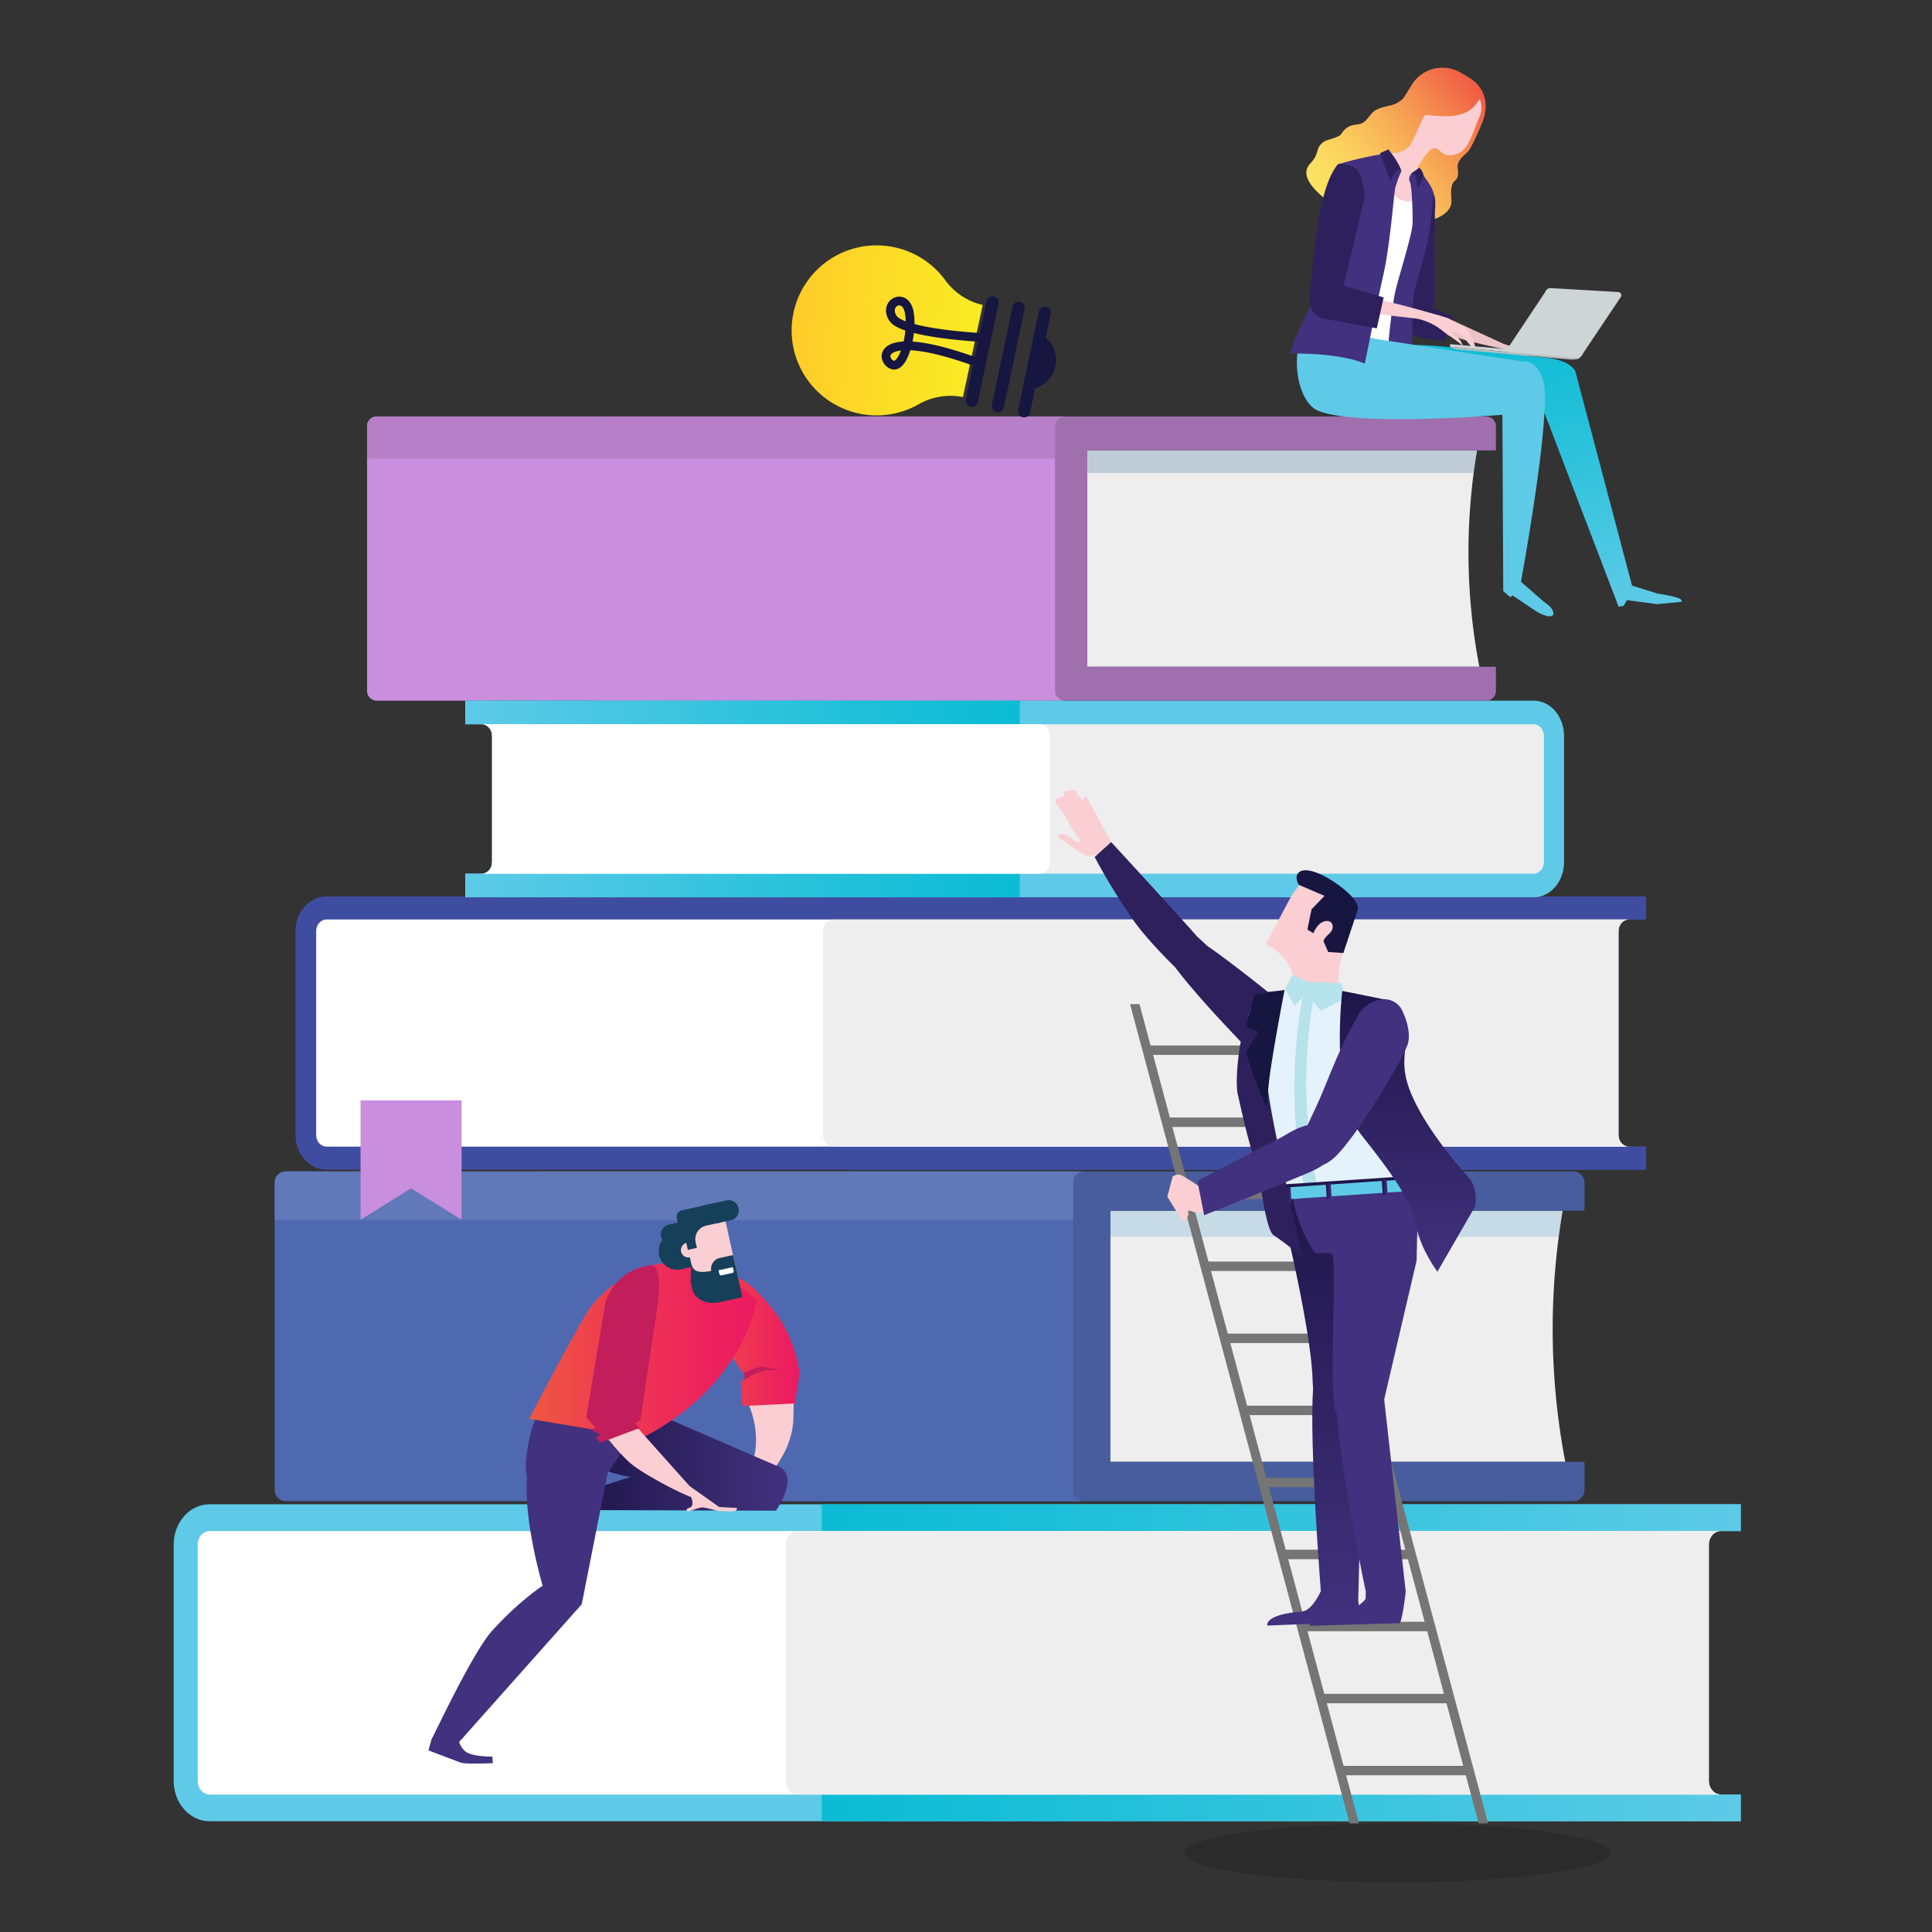<svg id="Layer_1" data-name="Layer 1" xmlns="http://www.w3.org/2000/svg" xmlns:xlink="http://www.w3.org/1999/xlink" viewBox="0 0 1000 1000"><rect x="0" y="0" width="1000" height="1000" fill="#333333" stroke="none"/><defs><style>.cls-1{opacity:0.15;}.cls-2{fill:#5ecae7;}.cls-3{fill:url(#linear-gradient);}.cls-4,.cls-41{fill:#fff;}.cls-5{fill:#eee;}.cls-6{fill:#2e95d1;}.cls-12,.cls-6{opacity:0.2;}.cls-7{fill:#475d9e;}.cls-8{fill:#4f69b1;}.cls-9{fill:#6178b9;}.cls-10{fill:#3f4da1;}.cls-11{fill:#ca8ede;}.cls-12{fill:#064a7d;}.cls-13{fill:#9f6fae;}.cls-14{fill:#b67fc7;}.cls-15{fill:url(#linear-gradient-2);}.cls-16{fill:#757576;}.cls-17{fill:#faced2;}.cls-18{fill:#2e205d;}.cls-19{fill:#e4f2fc;}.cls-20{fill:#b6e2eb;}.cls-21{fill:url(#linear-gradient-3);}.cls-22{fill:#42317e;}.cls-23{fill:url(#linear-gradient-4);}.cls-24{fill:url(#linear-gradient-5);}.cls-25{fill:url(#linear-gradient-6);}.cls-26{fill:#161641;}.cls-27{fill:url(#linear-gradient-7);}.cls-28{fill:url(#linear-gradient-8);}.cls-29{fill:#ebc3c7;}.cls-30{fill:#dee7ec;}.cls-31{fill:url(#linear-gradient-9);}.cls-32{fill:#cdd5d7;}.cls-33{fill:#b7bec0;}.cls-34{fill:url(#linear-gradient-10);}.cls-35{fill:url(#linear-gradient-11);}.cls-36{fill:#c21e5c;}.cls-37{fill:url(#linear-gradient-12);}.cls-38{fill:#163f59;}.cls-39{fill:url(#linear-gradient-13);}.cls-40{fill:none;stroke-width:4.54px;}.cls-40,.cls-41{stroke:#161641;stroke-linecap:round;stroke-miterlimit:10;}.cls-41{stroke-width:6.34px;}</style><linearGradient id="linear-gradient" x1="901.02" y1="860.64" x2="425.38" y2="860.64" gradientUnits="userSpaceOnUse"><stop offset="0" stop-color="#5ecae7"/><stop offset="0.03" stop-color="#5bcae6"/><stop offset="0.68" stop-color="#22c0d9"/><stop offset="1" stop-color="#0bbcd4"/></linearGradient><linearGradient id="linear-gradient-2" x1="240.8" y1="413.56" x2="527.79" y2="413.56" xlink:href="#linear-gradient"/><linearGradient id="linear-gradient-3" x1="689.68" y1="609.12" x2="689.68" y2="841.39" gradientUnits="userSpaceOnUse"><stop offset="0" stop-color="#1e1649"/><stop offset="1" stop-color="#42317e"/></linearGradient><linearGradient id="linear-gradient-4" x1="662.96" y1="618.02" x2="666.08" y2="618.02" gradientTransform="translate(43.95 -44.12) rotate(3.93)" xlink:href="#linear-gradient-3"/><linearGradient id="linear-gradient-5" x1="686.18" y1="616.44" x2="689.3" y2="616.44" gradientTransform="translate(43.87 -45.69) rotate(3.93)" xlink:href="#linear-gradient-3"/><linearGradient id="linear-gradient-6" x1="715.15" y1="614.49" x2="718.28" y2="614.49" xlink:href="#linear-gradient-3"/><linearGradient id="linear-gradient-7" x1="728.69" y1="512.86" x2="728.69" y2="658.24" xlink:href="#linear-gradient-3"/><linearGradient id="linear-gradient-8" x1="692.33" y1="112.24" x2="768.57" y2="48.27" gradientUnits="userSpaceOnUse"><stop offset="0" stop-color="#fce462"/><stop offset="0.13" stop-color="#fbdc60"/><stop offset="0.33" stop-color="#fac85c"/><stop offset="0.58" stop-color="#f7a554"/><stop offset="0.85" stop-color="#f2764a"/><stop offset="1" stop-color="#f05a44"/></linearGradient><linearGradient id="linear-gradient-9" x1="813.18" y1="321.53" x2="786.32" y2="169.21" xlink:href="#linear-gradient"/><linearGradient id="linear-gradient-10" x1="296.59" y1="753.3" x2="407.65" y2="753.3" xlink:href="#linear-gradient-3"/><linearGradient id="linear-gradient-11" x1="362.93" y1="694.49" x2="413.87" y2="694.49" gradientUnits="userSpaceOnUse"><stop offset="0" stop-color="#f05741"/><stop offset="0.36" stop-color="#ee3b50"/><stop offset="0.76" stop-color="#ed235c"/><stop offset="1" stop-color="#ec1a61"/></linearGradient><linearGradient id="linear-gradient-12" x1="273.89" y1="698.67" x2="391.75" y2="698.67" xlink:href="#linear-gradient-11"/><linearGradient id="linear-gradient-13" x1="916.92" y1="806.51" x2="916.92" y2="708.43" gradientTransform="translate(-349.44 1043.78) rotate(-86.75)" gradientUnits="userSpaceOnUse"><stop offset="0" stop-color="#f9ec23"/><stop offset="0.67" stop-color="#fdd727"/><stop offset="1" stop-color="#ffcb29"/></linearGradient></defs><title>books</title><path class="cls-1" d="M833.85,959c0,8.43-49.43,15.26-110.4,15.26s-110.4-6.83-110.4-15.26,49.43-15.26,110.4-15.26S833.85,950.58,833.85,959Z"/><path class="cls-2" d="M901,928.83H890.66c-3.41,0-6.2-3.13-6.2-7V799.4c0-3.82,2.79-6.93,6.2-6.93H901V778.6H108.53c-10.28,0-18.63,9.31-18.63,20.8V921.88c0,11.5,8.35,20.8,18.63,20.8H901Z"/><path class="cls-3" d="M901,928.83H890.66c-3.41,0-6.2-3.13-6.2-7V799.4c0-3.82,2.79-6.93,6.2-6.93H901V778.6H425.38V942.68H901Z"/><path class="cls-4" d="M884.46,921.88V799.4c0-3.82,2.79-6.93,6.2-6.93H108.53c-3.41,0-6.21,3.11-6.21,6.93V921.88c0,3.82,2.8,7,6.21,7H890.66C887.25,928.83,884.46,925.7,884.46,921.88Z"/><path class="cls-5" d="M884.46,921.88V799.4c0-3.82,2.79-6.93,6.2-6.93H413c-3.44,0-6.22,3.11-6.22,6.93V921.88c0,3.82,2.78,7,6.22,7h477.7C887.25,928.83,884.46,925.7,884.46,921.88Z"/><path class="cls-5" d="M808.83,626.67a365.79,365.79,0,0,0,1.36,130H300.27v-130Z"/><path class="cls-6" d="M808.83,626.67c-.78,4.47-1.45,9-2.06,13.58H346.82V626.67Z"/><path class="cls-7" d="M279.9,606.31H814.34a5.81,5.81,0,0,1,5.81,5.81v14.55H574.77v130H820.15V771.2a5.82,5.82,0,0,1-5.81,5.82H279.9a5.83,5.83,0,0,1-5.83-5.82V612.12A5.83,5.83,0,0,1,279.9,606.31Z"/><path class="cls-8" d="M148,606.31h413.2a5.82,5.82,0,0,0-5.82,5.81V771.2a5.82,5.82,0,0,0,5.82,5.82H148a5.83,5.83,0,0,1-5.82-5.82V612.12A5.82,5.82,0,0,1,148,606.31Z"/><path class="cls-9" d="M148,606.31h413.2a5.82,5.82,0,0,0-5.82,5.81v19.41H142.16V612.12A5.82,5.82,0,0,1,148,606.31Z"/><path class="cls-10" d="M852,593.48h-8.92c-3,0-5.36-2.7-5.36-6V481.93c0-3.29,2.4-6,5.36-6H852V464H169c-8.87,0-16.06,8-16.06,17.93V587.49c0,9.91,7.19,17.91,16.06,17.91H852Z"/><path class="cls-10" d="M852,593.48h-8.92c-3,0-5.36-2.7-5.36-6V481.93c0-3.29,2.4-6,5.36-6H852V464H442.08V605.4H852Z"/><path class="cls-4" d="M837.72,587.49V481.93c0-3.29,2.4-6,5.36-6H169c-2.95,0-5.35,2.68-5.35,6V587.49c0,3.29,2.4,6,5.35,6H843.08C840.12,593.48,837.72,590.78,837.72,587.49Z"/><path class="cls-5" d="M837.72,587.49V481.93c0-3.29,2.4-6,5.36-6H431.36c-2.95,0-5.35,2.68-5.35,6V587.49c0,3.29,2.4,6,5.35,6H843.08C840.12,593.48,837.72,590.78,837.72,587.49Z"/><polygon class="cls-11" points="238.91 631.32 212.76 615.06 186.63 631.32 186.63 569.57 212.76 569.57 238.91 569.57 238.91 631.32"/><path class="cls-5" d="M764.53,233.13a315.12,315.12,0,0,0,1.17,112H326.23v-112Z"/><path class="cls-12" d="M764.53,233.13q-1,5.77-1.77,11.71H366.36V233.13Z"/><path class="cls-13" d="M308.68,215.57h460.6a5,5,0,0,1,5,5v12.54H562.8v112H774.3v12.54a5,5,0,0,1-5,5H308.68a5,5,0,0,1-5-5V220.59A5,5,0,0,1,308.68,215.57Z"/><path class="cls-11" d="M195,215.57H551.09a5,5,0,0,0-5,5v137.1a5,5,0,0,0,5,5H195a5,5,0,0,1-5-5V220.59A5,5,0,0,1,195,215.57Z"/><path class="cls-14" d="M195,215.57H551.09a5,5,0,0,0-5,5v16.73H190V220.59A5,5,0,0,1,195,215.57Z"/><path class="cls-2" d="M240.8,452.21h8.71c2.86,0,5.21-2.72,5.21-6.11V381c0-3.37-2.35-6.12-5.21-6.12H240.8v-12.2H793.91c8.66,0,15.65,8.21,15.65,18.32V446.1c0,10.12-7,18.33-15.65,18.33H240.8Z"/><path class="cls-15" d="M240.8,452.21h8.71c2.86,0,5.21-2.72,5.21-6.11V381c0-3.37-2.35-6.12-5.21-6.12H240.8v-12.2h287V464.43h-287Z"/><path class="cls-5" d="M254.72,446.1V381c0-3.37-2.35-6.12-5.21-6.12h544.4c2.88,0,5.22,2.75,5.22,6.12V446.1c0,3.39-2.34,6.11-5.22,6.11H249.51C252.37,452.21,254.72,449.49,254.72,446.1Z"/><path class="cls-4" d="M254.72,446.1V381c0-3.37-2.35-6.12-5.21-6.12H538.23c2.88,0,5.21,2.75,5.21,6.12V446.1c0,3.39-2.33,6.11-5.21,6.11H249.51C252.37,452.21,254.72,449.49,254.72,446.1Z"/><polygon class="cls-16" points="765.35 943.75 770.24 943.75 656.63 519.74 651.74 519.74 765.35 943.75"/><polygon class="cls-16" points="698.52 943.75 703.41 943.75 589.8 519.74 584.91 519.74 698.52 943.75"/><polygon class="cls-16" points="661.23 546.03 659.92 541.14 591.45 541.14 592.76 546.03 661.23 546.03"/><polygon class="cls-16" points="671.21 583.31 669.91 578.43 601.45 578.43 602.76 583.31 671.21 583.31"/><polygon class="cls-16" points="681.21 620.6 679.9 615.71 611.43 615.71 612.75 620.6 681.21 620.6"/><polygon class="cls-16" points="691.2 657.88 689.89 652.99 621.43 652.99 622.74 657.88 691.2 657.88"/><polygon class="cls-16" points="701.19 695.17 699.88 690.28 631.42 690.28 632.73 695.17 701.19 695.17"/><polygon class="cls-16" points="711.18 732.46 709.87 727.57 641.41 727.57 642.72 732.46 711.18 732.46"/><polygon class="cls-16" points="721.17 769.74 719.86 764.86 651.39 764.86 652.71 769.74 721.17 769.74"/><polygon class="cls-16" points="731.16 807.03 729.85 802.14 661.39 802.14 662.7 807.03 731.16 807.03"/><polygon class="cls-16" points="741.15 844.32 739.84 839.42 671.38 839.42 672.69 844.32 741.15 844.32"/><polygon class="cls-16" points="751.14 881.61 749.83 876.71 681.37 876.71 682.68 881.61 751.14 881.61"/><polygon class="cls-16" points="761.13 918.89 759.82 914 691.36 914 692.67 918.89 761.13 918.89"/><path class="cls-17" d="M562.28,412s-.2.21-1,.93-.22,2.47-.22,2.47l-5-6.65-2.67.51a1.94,1.94,0,0,0-1.76.19c-.79.63-1,2.66-1,2.66s-4.45.8-4.42,2.86c0,.71,1.51,2.41,1.51,2.41l2.38,3.18,4.42,7.76,4.07,6s1.84,3.73-4.25-.56-6.74-.74-6.74-.74l2.19,1.83s9.13,6.26,11.72,7.8S574,440.37,574,440.37l2.39-1.91Z"/><path class="cls-17" d="M697.72,487.15a44.88,44.88,0,0,0-4.66,25.47c1.73,13.43-24-1-24-1s3.76-10-9.69-20.76C650.65,484,695.45,481.58,697.72,487.15Z"/><path class="cls-18" d="M665.54,520.9c-3.76-3.07-28.3-22.95-40.73-31.32-2.85-2.82-5.14-4.74-5.14-4.74-7-8.19-44.54-49-44.54-49l-8.53,7.75a317.81,317.81,0,0,0,20.23,33c4.31,6.15,12.68,15.52,21.24,23.86,16.81,22.18,48.34,53.1,48.34,53.1C662.33,542.29,670.63,525.06,665.54,520.9Z"/><path class="cls-19" d="M713.25,519.26s-19.8-7.21-39.35-6.88c-18.31.32-19.72,1.94-22.64,3.91-6,4.08-14.46,39.15-4.58,66.9a200.61,200.61,0,0,1,8.62,32.68s60.09,15.58,64,14.24,11.68-14.5,8.6-23-7.6-57.23-2.64-66.74S723.84,518.68,713.25,519.26Z"/><path class="cls-20" d="M682.12,615.7l-6.51,1.39A262.41,262.41,0,0,1,675.38,510c1.87.37,3.71.75,5.57,1.11A256.06,256.06,0,0,0,682.12,615.7Z"/><path class="cls-21" d="M705.88,714.87c-.08-2.09-2.9-4.22-6.67-5.74l24.24-100-63.16,4.18s18.21,71,19.11,101c.05,1.61.14,3.08.26,4.45-2.06,28.1,4,104.82,4,104.82S679.16,833.7,674,834.1c-20,1.59-18.06,7.29-18.06,7.29l29.79-1.2,5-3.81.14,3.6,11.82-.48c1.64-3.92.32-11,.32-11.07Z"/><path class="cls-22" d="M734.06,615.71s-64.1-1.8-64.58,2.25c-.79,6.5,4.4,19.91,10.34,29.46,2,3.18,8.65-.86,9.88,2.51,2.41,6.62-2.5,75.5,2.22,82,2.76,34.22,15,91.85,15,91.85l-.08,3.84s-3.78,5-8.91,5.29c-20.06,1.36-20.15,8.6-20.15,8.6l29.84-.87,5.15-.15,11.83-.34c1.72-4,3-16.4,3-16.4l-11.15-99.39,16.78-71.89Z"/><rect class="cls-2" x="656.55" y="612.88" width="71.45" height="6.17" transform="translate(-39.95 48.07) rotate(-3.87)"/><rect class="cls-23" x="663.23" y="613.88" width="2.57" height="8.26" transform="matrix(1, -0.07, 0.07, 1, -40.82, 47.03)"/><rect class="cls-24" x="686.46" y="612.32" width="2.57" height="8.26" transform="translate(-40.63 48.59) rotate(-3.93)"/><polygon class="cls-25" points="718.28 618.52 715.72 618.69 715.15 610.45 717.72 610.28 718.28 618.52"/><path class="cls-17" d="M678.9,452.61a18,18,0,0,0-5.26,4.13l-4.33,5.64a7.32,7.32,0,0,0-.87,1.34s-.05.07-.07.1l-2.7,5.07-4.27,8-5.62,10.54a1.48,1.48,0,0,0,.61,2l15.52,8.27c.67.36,13.22-2.45,15.52-3.47,2.71-1,5.2-1.29,6.86-2.41,2.14-1.46,2.66-8.28,2.88-16.78C697.41,465.59,683.9,449.88,678.9,452.61Z"/><path class="cls-26" d="M695.32,493.28l7.57-22.78s1-4.1-9.16-11.72-18.24-9.78-21.24-7.41-.23,6.61-.23,6.61l13.29,5.71-6.7,7-2.15,10.47,3,1.8,0,.29s2-5.62,6.17-6.46,5.25,3.65,2.27,6.33-3.14,4-3.14,4l2.48,5.63Z"/><polygon class="cls-20" points="677.24 508.26 676.05 514.07 670.15 520.72 665.12 512.05 668.91 504.61 677.24 508.26"/><polygon class="cls-20" points="694.33 508.94 696.41 516.52 683.7 523.2 676.05 514.07 677.24 508.26 694.33 508.94"/><path class="cls-27" d="M719.65,517.91l-24.91-5s-6.43,53.94,9.7,74.27c16.84,21.24,26.19,34.52,28.5,47S744,658.24,744,658.24l19.6-33.92s1.75-9.09-3.43-14.79-26.83-30.63-32-49.95S736,531.76,719.65,517.91Z"/><path class="cls-17" d="M624,626.85a7.6,7.6,0,0,1-6.64.27c-3.89-1.51-2.1,1.26-2.1,1.26l-2.1,4.8-2.79-3.73-6.17-10.09L607,608.87s2.09-1.25,3.76-.83,9.57,5.8,9.57,5.8Z"/><path class="cls-18" d="M674.3,651.68s-17.89-78.38-18.24-90.58c-.34-11.35,8.8-48.56,8.8-48.56l-11.64,1.13a56.12,56.12,0,0,0-9.39,18.45c-3.24,11.86-4.47,28.9-3.13,34.45,1.53,6.34,5.53,25.85,9.29,34.82,2.06,4.93,4.62,35,9.32,38C664.65,642.9,675.88,651.79,674.3,651.68Z"/><path class="cls-26" d="M655.75,573.6a204.91,204.91,0,0,1,2.54-24.11c2.3-14.74,6.57-37,6.57-37l-15.61,2.24L645,531.24l6.28,2.78L645,544.85A240.11,240.11,0,0,0,655.75,573.6Z"/><path class="cls-22" d="M725,521.64c.72,1,5.56,10.52,3.87,18s-28,51-38.81,60.05-15.11-.29-15.69-7.2,4.32-12.48,11.39-30.1c8.21-20.46,12.28-28.2,17.44-37.3C707.16,518.12,718.9,513.26,725,521.64Z"/><path class="cls-22" d="M692.11,590.16s2.82,9.25-14.13,16.52-54.7,22.3-54.7,22.3l-3.51-17.78s33.61-17.66,41.11-21.28S681.9,574.25,692.11,590.16Z"/><path class="cls-28" d="M760,39.9l-3.93-2.3a18.67,18.67,0,0,0-25.19,6.07l-3.55,5.72c-.48.78-1.25,2.33-4.53,4.06s-6.71,1.26-11,3.7c-2.24,1.26-3.74,4.74-6.24,6.29-3.34,2.07-7.22-.43-11.41,6-1.18,1.82-7.46,2.8-9.06,4-4.79,3.66-1.5,5.42-7,11.33-8.57,9.12,13.78,23.78,25.78,28.57,9.37,3.74,43.33,5.28,47.13-7.21.82-2.69-.58-6.11.56-10.18.83-3,2.32-1.92,3-4.92.49-2.13-.39-4,0-5.87.86-3.67,4.55-5.38,5.94-7.57,2.42-3.81,6.28-13.15,6.28-13.15C771.3,54.36,768.69,45,760,39.9ZM733.43,76.44v.28h-.1C733.36,76.62,733.4,76.53,733.43,76.44Z"/><path class="cls-29" d="M732.05,163.59s-1.07,3.36,15.05,9,41.19,10,41.19,10l-36-16.53S738.26,160.39,732.05,163.59Z"/><path class="cls-29" d="M775.19,179.3c7.58,2.93,9.37,8,11.93,10.32a58.31,58.31,0,0,1,4.87,5.26c-.44-3.89-2.85-4.93-3.68-6.45s-.7-.87,2.08,0c1.57.48,3.24,4.22,4.6,6.47a6.63,6.63,0,0,0,2.2,2.46,36,36,0,0,0-2.57-6.66,42.18,42.18,0,0,0-5.62-8.19c-1.38-1.25-6.38-3.38-10.18-4.29C774.53,177.15,769.73,177.2,775.19,179.3Z"/><path class="cls-30" d="M788.53,182.48s5.24,3.71,6,4.88c.51.8,2.27,5.06,2.27,5.06a8.2,8.2,0,0,1-2.84-2.85C793.12,187.91,788.53,182.48,788.53,182.48Z"/><path class="cls-18" d="M741.71,159.39s-15-4.78-17.39,4.3c-1.35,5.17,1.33,8.18,5.89,9.55a110.73,110.73,0,0,0,17.7,3.49l4.44-12.8Z"/><path class="cls-18" d="M742.62,152l.09-42.42S744,98.64,740,98.51c-5.72-.18-7.65,9.19-8.45,12.54-1.62,6.83-3.32,9.42-4.76,26.86-.89,10.75-2.73,22.82-2.7,30.13,0,5.05,5.4-.56,10.49-.1C742.48,168.65,742.62,152,742.62,152Z"/><path class="cls-31" d="M869.79,310.07c-2.12-1.38-11.86-2.84-11.86-2.84l-13.19-4.11L815.41,192.23s-2.13-5.92-15.95-7.15c-13.45-1.19-60.9-7.5-67.22-6.33-15,2.77,30.83,17.87,27.21,30.05l39.17,2.84L837.77,314l2.63-.38,1.72-3,15.59,2.09,12.81-1.23A2.28,2.28,0,0,0,869.79,310.07Z"/><path class="cls-17" d="M765.86,51.21a25.79,25.79,0,0,1-3.05,4.08c-6.57,6.7-18.17,4.72-25.18,4.19-3,4.31-5.89,14.35-9.09,17.1a12.46,12.46,0,0,1-8.44,2.69c-5.38,6.18-7.81,26.12,9.1,29.54,10.16,2,13-9.58,8.76-16.19-1.91-3-4.67-5.14-3.77-6.68,7.77-13.23,9.22-9,12.52-6.65s9.55.91,12.54-3.9c2.52-4.06,5.64-13.09,5.64-13.09A12.3,12.3,0,0,0,765.86,51.21Z"/><path class="cls-4" d="M701.26,189.31s6.58,2,8.38,2.86c2.4,1.15,9.79.62,9.79.62s4.13-35.87,7-48.26,6.43-15.51,6.76-19.43c.51-6.27.13-7.78-.54-12.75s3.14-11.14,1.93-10c-2,1.83-8.88,4.34-14.47-3.08C719.16,98,701.26,189.31,701.26,189.31Z"/><path class="cls-22" d="M734.28,87.63s8.31,10,7.68,13-.84,15.76-4.14,29.08-5.27,16.53-6.5,26.36.87,12.23-1,24.27c-1.49,9.42-3.72,17.65-3.72,17.65a7.88,7.88,0,0,1-7.35-3c-2.94-3.8,1.17-36.67,3.09-44.69s8.59-28.88,8.79-34.56-.4-19.35-1.25-21.22C727.75,89.86,733.52,88,734.28,87.63Z"/><path class="cls-18" d="M734.4,86.78a4.92,4.92,0,0,1-1.24,1.13,20.23,20.23,0,0,0-2.9,2.19s1.9-.71,2.46.92a30.9,30.9,0,0,1,.82,6.44s3.87-5.27,3.22-7.12C735.6,87,734.4,86.78,734.4,86.78Z"/><path class="cls-2" d="M801.85,313.59a20.18,20.18,0,0,0-2.61-2l-12-10.48s16.33-88.33,11.49-104.29c-3.4-11.21-10.44-9.7-10.44-9.7l-76.13-11.69-9.37-2-4.36-13.53L682.34,159s-8.52,9.79-10.44,21.08c-2.46,14.41,2.48,29.32,10.39,32.54,20.62,8.39,95.35,2.06,95.35,2.06l.44,91.29,3.62,3.11,1.28-.83,12.22,8.19s6.48,4,8.56,2C804.43,317.79,803.88,315.39,801.85,313.59Z"/><path class="cls-22" d="M706.42,188.19s6.41-31.78,9.78-46.8,5.19-40.53,6-44.15a53.16,53.16,0,0,1,3.18-8.7s-3-8.63-7.82-8.79c-4.27-.13-18.07,3.17-24.81,5.23-4.64,1.43-6.84,52.8-7.48,55.45-2.32,9.59-8.08,20.31-11.85,27.72A110.91,110.91,0,0,0,667.67,183S692.43,182.3,706.42,188.19Z"/><path class="cls-18" d="M718.66,77.32l3.25,4.39s4.41,7.4,2.86,6.28c-2-1.42-5,5.63-5,5.63L714.3,79.28Z"/><path class="cls-17" d="M682.37,152.7s-6.09,4.23,15,7.54,51.26,6.74,52.68,5.3-47.59-13.48-47.59-13.48S689.37,148.17,682.37,152.7Z"/><path class="cls-17" d="M754,172c2,.32,4.69,4.19,6.82,6.53A8.7,8.7,0,0,0,764,181l-1.51-5.5s-3-4.56-3.81-5.39-7.49-4.55-7.74-4.71c-1.94-1.23-12-3.87-16.87-4.35-5.48-.54-8.1,2.18-1,3.78,9.92,2.2,13.35,6.63,17,8.91a73.43,73.43,0,0,1,7.05,5.24c-1.32-4.33-4.37-5.27-5.82-6.77C750.22,171.08,750.37,171.41,754,172Z"/><path class="cls-18" d="M695.43,147.82l11-46s-.85-9.74-3.54-13.29c-3.19-4.22-10-3.66-10-3.66s-8.45,5.76-12.29,42.62c-2.64,25.23-5.87,35.4,4.91,37.47,10.07,1.93,27.13,5,27.13,5l3.54-16Z"/><rect class="cls-32" x="783.28" y="148.26" width="1.38" height="67.07" transform="translate(533.43 946.58) rotate(-84.92)"/><path class="cls-32" d="M780.12,180.68a1.84,1.84,0,0,0,1.52,2.08l34.26,3c.93.09,2.26-.47,3.63-3.08l19.69-29.41a1.78,1.78,0,0,0-1.8-2.12l-35.25-2.06a3.24,3.24,0,0,0-2.42,2.14Z"/><path class="cls-33" d="M784.14,182.5l-.35,0-33.44-3a12.39,12.39,0,0,0,5.37,1.54l28,2.49.34,0,28,2.49a12.5,12.5,0,0,0,5.56-.57Z"/><path class="cls-17" d="M387.87,727.91s12.42,27.85-9.81,44c-6.61,4.8,1.09,3,8.39.52s23.57-18.67,24.19-37.91-.47-26.65-6.16-30.51S387.87,727.91,387.87,727.91Z"/><path class="cls-34" d="M404.2,759.67a9.72,9.72,0,0,0-2.42-1.07l-77.17-33.43s-23.28-5.6-22,22.33c.46,10.27,10.95,15,24,17C315,767.8,303.89,771.81,298.12,775c-3.95,2.17,1,6.62,1,6.62l102.52.3S413.24,765.66,404.2,759.67Z"/><path class="cls-22" d="M329.89,733,277,734.88s-3.41,6.8-4.92,22.81a40.16,40.16,0,0,0,.66,7.39c-1.44,21.6,6.72,50.85,8.18,55.87l-.19-.09s-12.29,8-26.05,23.3c-10.33,11.43-31,56.11-31.33,56.09L221.79,906s15.33,5.86,16.84,6.37c2.45.83,16.46.24,16.46.24l-.25-3.4s-10.21.18-13.9-2.61a11.5,11.5,0,0,1-3.33-4.9l63.5-71.34-1.21-.56,1.21.51,13.46-68.07c4.59-6.54,10.82-15.74,10.82-15.74Z"/><path class="cls-35" d="M376,665.19s2.21-14.71,24,12.49c12.16,15.17,13.83,33.17,13.83,33.17l-2.37,15.58-27.21,1.33-.83-12.54,1.76-1.06s.68-2.56-1-4.16-6.5-10.9-19.92-25.35C358.17,678,374,666.47,376,665.19Z"/><path class="cls-36" d="M393.79,707.25l-6.48,2.32-2.53,1.08a5,5,0,0,1,.44,3.51l4.5-2.62,5.86-2.13,8.48-.36Z"/><path class="cls-4" d="M332.72,748.07s.82-4.62-3.5-5.51S314,745,314,745a51.07,51.07,0,0,0,5.28,1.76c3.11.86,6.87,1.59,6.87,1.59Z"/><path class="cls-37" d="M332.47,744.21l-58.58-9.85s25.43-48.93,31.63-57.55c7.71-10.73,24-19.87,24-19.87s23.92-8.11,37.33-.69c19.49,10.79,24.89,16.59,24.89,16.59S385.87,716.74,332.47,744.21Z"/><path class="cls-17" d="M356.84,769.13,372.22,780l9.33.52s-.32,1.26-.69,1.38c-2.42.86-10,0-10,0s-5.7-1.76-7.65-1.64-7.25,2.5-7.56,2c-1.1-1.82,1.5-1.41,2.39-2.68,1.06-1.5-.33-4.68-.33-4.68Z"/><path class="cls-17" d="M329.81,738.82,359.44,772l2.59,4s-2-.39-3.41-.82c-6.19-1.93-26.67-12.66-32.92-18.35a94.25,94.25,0,0,1-13.23-15.31Z"/><path class="cls-36" d="M338,690.89l-6.46,44-2.87,1.82,2.25,2.41-17.1,6.45-10.34-12,10-60s5-16.57,23.14-18.63C345.63,654,338.38,687.27,338,690.89Z"/><path class="cls-36" d="M305.27,739.74s18.13-3.55,24.65-3.79l-1.25.8,2.25,2.41L325,741.34l-14.52,5.39-2-3,2.46-1.15Z"/><path class="cls-38" d="M371.64,633.64a5.21,5.21,0,0,1-4,6.22L348.4,644.1a5.24,5.24,0,0,1-6.23-4h0a5.23,5.23,0,0,1,4-6.23l19.26-4.23a5.21,5.21,0,0,1,6.22,4Z"/><path class="cls-38" d="M370.05,643.26a9.66,9.66,0,0,1-7.35,11.5L352.65,657a9.65,9.65,0,0,1-11.5-7.36h0a9.66,9.66,0,0,1,7.36-11.5l10.05-2.21a9.65,9.65,0,0,1,11.49,7.36Z"/><path class="cls-17" d="M380.94,656.69l-6.48-29.47c-1-4.7-3.81.84-8.5,1.87l-4.53,1a8.7,8.7,0,0,0-6.63,10.38l4.61,21Z"/><path class="cls-17" d="M360,646.21a3.81,3.81,0,0,1-2.9,4.55h0a3.83,3.83,0,0,1-4.56-2.91h0a3.83,3.83,0,0,1,2.91-4.56h0a3.81,3.81,0,0,1,4.55,2.92Z"/><path class="cls-38" d="M368.69,657.69c-8.51,1.87-10-.53-10.87-3.47,0,0-.62,8-.09,10.37l.58,2.68c1.14,5.18,7.39,8.21,14,6.77l11.9-2.62-2.91-13.21-.69-3.13Z"/><path class="cls-38" d="M379.38,649.6l-6.8,1.5a5.8,5.8,0,0,0-4.42,6.91,5.88,5.88,0,0,0,.51,1.37l12.27-2.69Z"/><path class="cls-4" d="M371.91,657.48l.42,1.9a1,1,0,0,0,1.14.74L379,658.9a1,1,0,0,0,.74-1.16l-.42-1.88Z"/><path class="cls-38" d="M370.38,622.63l-17.44,3.83a3.47,3.47,0,0,0-2.65,4.15l1.49,6.8,20.84-4.58Z"/><path class="cls-38" d="M382.3,625.33a5.25,5.25,0,0,1-4,6.26l-11.8,2.6a5.26,5.26,0,0,1-6.27-4h0a5.26,5.26,0,0,1,4-6.27l11.8-2.6a5.26,5.26,0,0,1,6.27,4Z"/><rect class="cls-38" x="354.58" y="633.85" width="4.82" height="12.7" transform="translate(-129.14 91.59) rotate(-12.4)"/><rect class="cls-38" x="355.01" y="627.15" width="14.2" height="14.95" transform="translate(-127.84 92.57) rotate(-12.4)"/><path class="cls-17" d="M360.07,642.94a7.17,7.17,0,0,1,5.47-8.56l3.62-.8c3.88-.85,6.64,1.83,7.49,5.71h0a7.19,7.19,0,0,1-5.47,8.56l-2.55.56a7.18,7.18,0,0,1-8.56-5.47Z"/><path class="cls-26" d="M540.87,174.34a15.36,15.36,0,0,1-6.09,26.91"/><path class="cls-39" d="M489.24,145h0a44,44,0,1,0-13.79,64.28h0l.27-.15.13-.07a33,33,0,0,1,22.56-3.54l5.11-23.84,5.12-23.84a33.06,33.06,0,0,1-19.13-12.48l-.09-.12Z"/><path class="cls-40" d="M508.63,174.73s-41.17-2.07-46.41-9.95,6.22-13.89,8.37-3.28-3,30.53-9.25,27.13-5.55-19.32,44.51-1"/><line class="cls-41" x1="503" y1="207.49" x2="513.71" y2="156.57"/><line class="cls-41" x1="516.49" y1="210.31" x2="527.19" y2="159.39"/><line class="cls-41" x1="530.07" y1="212.84" x2="540.77" y2="161.91"/></svg>